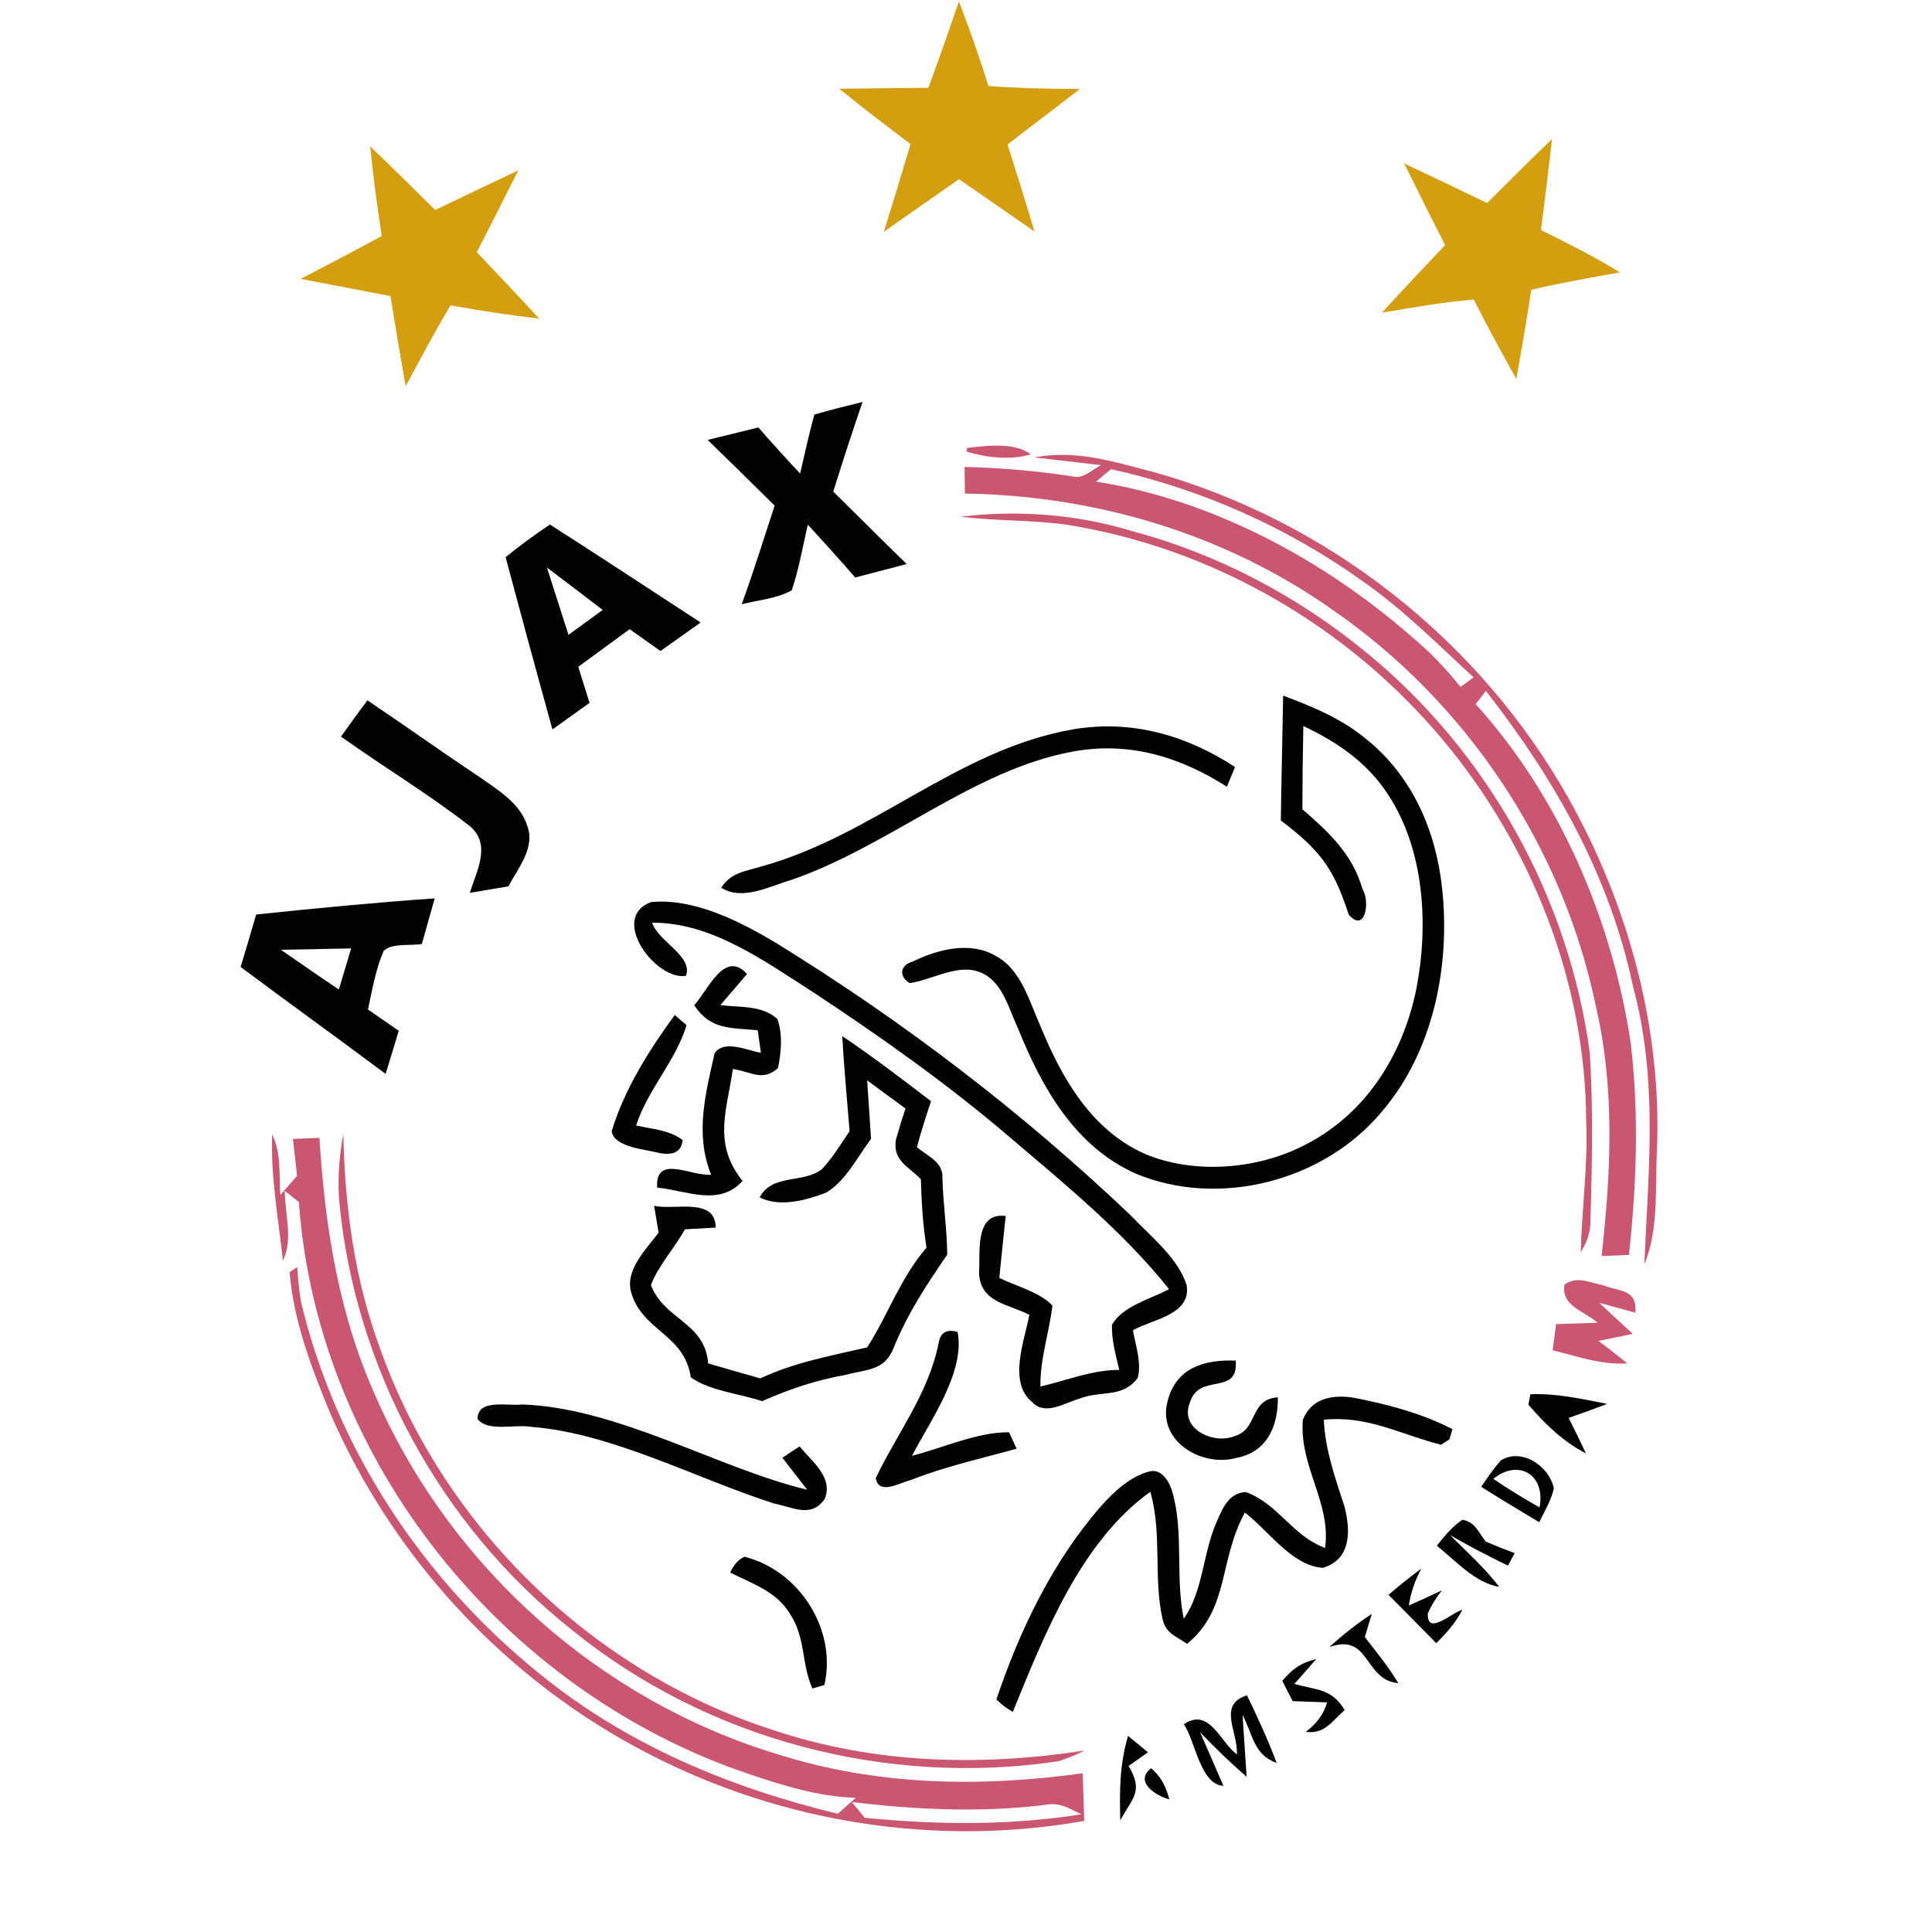 <?xml version="1.0" encoding="UTF-8" standalone="no"?>
<!DOCTYPE svg PUBLIC "-//W3C//DTD SVG 1.1//EN" "http://www.w3.org/Graphics/SVG/1.1/DTD/svg11.dtd">
<svg xmlns="http://www.w3.org/2000/svg" version="1.1" viewBox="0 0 200 200" width="200.0pt" height="200.0pt">
<path d="M 0.00 0.00 L 200.00 0.00 L 200.00 200.00 L 0.00 200.00 L 0.00 0.00 Z" fill="#ffffff" />
<path d="M 99.27 0.14 C 100.37 3.03 101.41 5.95 102.32 8.90 C 105.48 9.14 108.63 9.20 111.79 9.21 C 109.31 11.14 106.79 13.03 104.30 14.96 C 105.26 17.95 106.19 20.95 107.09 23.96 C 104.49 22.16 101.88 20.35 99.28 18.55 C 96.68 20.36 94.08 22.17 91.49 24.00 C 92.44 20.98 93.35 17.95 94.26 14.92 C 91.78 13.04 89.30 11.15 86.88 9.19 C 89.95 9.15 93.02 9.11 96.10 9.09 C 96.83 7.13 97.54 5.16 98.22 3.18 C 98.57 2.17 98.92 1.15 99.27 0.14 Z" fill="#d49f0f" />
<path d="M 160.67 14.39 C 160.31 17.53 159.93 20.68 159.52 23.81 C 162.29 25.20 165.06 26.56 167.69 28.20 C 164.62 28.74 161.56 29.28 158.52 30.00 C 158.05 33.09 157.52 36.17 156.97 39.24 C 155.47 36.52 153.96 33.80 152.57 31.01 C 149.37 31.27 146.22 31.84 143.05 32.37 C 145.21 30.01 147.40 27.69 149.60 25.37 C 148.16 22.57 146.75 19.75 145.36 16.92 C 148.23 18.27 151.09 19.63 153.94 21.02 C 156.17 18.80 158.40 16.57 160.67 14.39 Z" fill="#d49f0f" />
<path d="M 38.32 15.15 C 40.59 17.32 42.82 19.53 45.05 21.74 C 47.91 20.36 50.79 19.00 53.66 17.63 C 52.24 20.46 50.81 23.29 49.36 26.11 C 51.52 28.39 53.69 30.67 55.82 32.99 C 52.75 32.61 49.69 32.17 46.64 31.61 C 45.00 34.35 43.51 37.18 41.99 39.98 C 41.44 36.87 40.92 33.76 40.42 30.65 C 37.32 30.06 34.22 29.47 31.13 28.87 C 33.93 27.41 36.74 25.95 39.51 24.43 C 39.24 22.55 38.96 20.68 38.73 18.80 C 38.59 17.58 38.45 16.37 38.32 15.15 Z" fill="#d49f0f" />
<path d="M 89.29 41.61 C 88.24 44.69 87.22 47.78 86.26 50.89 C 88.80 53.39 91.31 55.91 93.86 58.39 C 92.08 58.85 90.31 59.31 88.53 59.78 C 86.92 57.93 85.28 56.11 83.62 54.31 C 83.10 56.57 82.71 58.91 81.96 61.11 C 80.46 61.97 78.45 62.12 76.78 62.55 C 78.01 59.18 79.07 55.75 80.19 52.34 C 77.89 50.06 75.58 47.80 73.26 45.54 C 75.01 45.11 76.76 44.68 78.51 44.25 C 79.92 45.87 81.36 47.46 82.83 49.02 C 83.29 46.98 83.75 44.94 84.30 42.92 C 85.94 42.43 87.63 42.03 89.29 41.61 Z" fill="#010101" />
<path d="M 100.10 46.38 C 102.13 46.13 104.99 45.76 106.71 47.03 C 104.60 47.66 102.17 47.38 100.08 46.76 L 100.10 46.38 Z" fill="#ca5672" />
<path d="M 119.47 48.88 C 137.47 53.93 153.16 66.29 162.34 82.58 C 168.52 93.55 172.04 106.36 171.53 118.98 C 171.33 122.82 171.74 127.28 170.22 130.88 C 170.65 121.02 171.66 111.80 169.04 102.07 C 166.62 90.62 160.95 80.66 153.82 71.52 C 153.47 71.98 153.11 72.43 152.76 72.89 C 161.45 82.49 166.89 95.22 168.81 107.96 C 169.68 115.29 169.42 122.59 168.63 129.91 C 167.69 129.95 166.75 129.99 165.80 130.02 C 166.77 121.24 167.20 112.65 165.16 103.96 C 161.71 87.53 151.75 72.63 137.92 63.11 C 126.79 55.26 113.47 51.31 99.89 51.09 L 99.85 48.34 C 103.78 48.43 107.52 48.77 111.39 49.37 C 112.30 49.42 113.20 48.55 113.97 48.15 C 111.67 47.89 109.37 47.62 107.07 47.35 C 111.47 46.53 115.28 47.80 119.47 48.88 Z" fill="#ca5672" />
<path d="M 114.66 48.85 L 115.02 48.57 C 124.30 50.61 133.21 54.57 140.94 60.08 C 145.19 63.02 148.76 66.64 152.55 70.12 C 152.09 70.45 151.64 70.78 151.19 71.11 C 149.64 69.17 148.00 67.45 146.09 65.87 C 137.00 57.93 125.46 51.72 113.46 49.86 C 113.86 49.53 114.26 49.19 114.66 48.85 Z" fill="#ffffff" />
<path d="M 117.11 54.96 C 126.04 57.32 134.32 61.70 141.45 67.55 C 154.03 77.84 162.41 92.91 164.58 109.01 C 164.92 114.67 164.82 120.38 164.65 126.05 C 164.68 127.51 164.37 128.40 163.64 129.64 C 163.75 125.08 164.40 120.58 164.20 116.00 C 164.14 101.69 158.52 87.53 149.37 76.60 C 139.51 64.81 125.45 56.65 110.23 54.29 C 106.65 53.82 103.03 53.93 99.44 53.49 C 105.28 52.78 111.46 53.22 117.11 54.96 Z" fill="#ca5672" />
<path d="M 56.93 54.30 C 62.16 57.64 67.33 61.06 72.53 64.44 C 71.14 65.42 69.75 66.41 68.37 67.39 C 67.30 66.64 66.24 65.88 65.18 65.13 C 63.41 66.43 61.64 67.73 59.86 69.03 C 60.25 70.28 60.64 71.52 61.03 72.76 C 59.75 73.67 58.47 74.59 57.19 75.51 C 55.54 69.57 53.93 63.63 52.34 57.68 C 53.81 56.48 55.35 55.35 56.93 54.30 Z" fill="#010101" />
<path d="M 56.62 58.75 C 58.55 60.20 60.47 61.67 62.39 63.14 C 61.21 64.00 60.03 64.86 58.85 65.72 C 58.43 64.40 58.00 63.08 57.58 61.76 C 57.26 60.75 56.94 59.75 56.62 58.75 Z" fill="#ffffff" />
<path d="M 38.04 72.50 C 41.91 75.10 45.70 77.82 49.59 80.40 C 51.45 81.72 53.82 83.12 54.56 85.42 C 55.46 87.72 53.65 89.83 52.63 91.75 C 51.29 91.97 49.96 92.20 48.63 92.43 C 49.34 90.14 50.94 87.36 48.56 85.46 C 44.32 82.17 39.67 79.37 35.30 76.25 C 36.21 74.99 37.10 73.73 38.04 72.50 Z" fill="#010101" />
<path d="M 132.83 72.01 C 135.93 73.18 138.91 74.39 141.48 76.55 C 146.22 80.38 148.66 86.02 149.29 91.99 C 150.15 99.98 148.39 108.82 143.07 115.05 C 137.10 122.26 126.20 125.11 117.54 121.48 C 111.28 118.67 107.86 112.60 105.40 106.50 C 104.36 104.30 103.72 101.24 101.05 100.51 C 98.91 99.91 96.36 101.45 94.18 101.77 C 93.08 101.15 93.09 99.94 94.48 99.54 C 97.06 98.28 100.45 97.40 103.08 98.96 C 105.72 100.36 106.56 103.68 107.71 106.23 C 109.92 111.62 112.97 116.99 118.54 119.46 C 123.55 121.56 129.96 121.08 134.79 118.67 C 141.31 115.50 145.28 109.20 146.65 102.21 C 147.89 95.73 147.44 87.96 143.72 82.30 C 141.59 78.97 138.44 76.82 134.92 75.16 C 134.86 78.03 134.83 80.90 134.82 83.77 C 137.55 86.14 140.02 88.42 141.04 92.03 C 141.87 93.34 141.31 96.68 139.61 94.66 C 138.03 89.78 136.62 88.01 132.59 84.93 C 132.65 80.62 132.76 76.32 132.83 72.01 Z" fill="#010101" />
<path d="M 111.04 75.51 C 117.11 74.47 122.77 76.09 127.85 79.40 C 127.57 80.08 127.29 80.76 127.01 81.44 C 122.10 78.32 116.80 76.71 110.96 77.82 C 100.75 79.72 92.07 87.56 82.00 91.06 C 79.75 91.71 76.85 93.31 74.67 91.89 C 75.67 90.32 77.11 90.22 78.76 89.71 C 90.37 86.54 99.05 77.62 111.04 75.51 Z" fill="#010101" />
<path d="M 45.00 93.00 C 44.56 94.57 44.12 96.15 43.67 97.72 C 42.51 97.93 40.60 97.59 39.72 98.43 C 38.89 100.32 38.53 102.49 38.09 104.50 C 39.15 105.23 40.22 105.97 41.28 106.71 C 40.83 108.19 40.37 109.68 39.92 111.17 C 34.94 107.45 29.89 103.82 24.91 100.10 C 25.46 98.29 25.99 96.48 26.52 94.67 C 32.66 94.02 38.83 93.43 45.00 93.00 Z" fill="#010101" />
<path d="M 67.37 93.39 C 71.81 92.93 76.65 95.40 80.36 97.63 C 93.56 105.76 105.89 115.19 117.12 125.88 C 119.08 127.97 122.03 130.28 122.85 133.09 C 123.30 136.13 119.23 136.58 117.28 137.71 C 117.56 139.33 118.20 141.04 117.77 142.65 C 116.17 144.79 113.93 143.89 111.69 144.81 C 110.21 145.23 108.20 146.57 106.88 145.17 C 104.31 143.12 106.06 138.77 106.56 136.11 C 104.36 134.97 101.55 134.87 101.35 131.85 C 101.49 129.75 100.85 125.44 104.11 125.88 C 103.89 128.02 103.65 130.15 103.45 132.29 C 105.21 133.16 107.57 133.72 108.95 135.15 C 108.60 137.98 107.67 140.64 107.70 143.53 C 110.48 142.90 112.95 141.82 115.87 141.81 C 115.50 140.24 115.07 138.79 115.11 137.16 C 116.17 135.20 119.16 134.46 121.02 133.45 C 116.23 127.46 110.23 122.58 104.41 117.62 C 98.04 112.19 91.23 107.37 84.25 102.76 C 79.22 99.56 73.71 95.47 67.51 95.52 C 68.11 97.44 71.80 99.00 71.00 101.02 C 67.91 101.53 63.03 95.05 67.37 93.39 Z" fill="#010101" />
<path d="M 29.08 98.32 C 31.51 98.27 33.93 98.23 36.35 98.18 C 35.93 99.60 35.50 101.02 35.08 102.44 C 33.07 101.08 31.07 99.71 29.08 98.32 Z" fill="#ffffff" />
<path d="M 77.33 100.83 C 76.41 101.91 75.49 102.98 74.57 104.05 C 76.57 104.30 78.84 104.03 80.46 105.47 C 81.05 107.03 80.87 108.95 80.54 110.56 C 78.93 112.02 77.71 110.92 75.87 110.66 C 75.23 114.99 73.78 118.41 76.87 122.25 C 74.44 124.94 71.09 123.24 68.03 122.94 C 67.82 119.43 71.53 121.79 73.61 121.60 C 71.93 117.38 73.02 113.31 73.97 109.04 C 74.98 107.56 77.38 108.77 78.77 108.98 C 78.66 108.20 78.55 107.43 78.44 106.65 C 75.66 106.38 73.59 106.66 71.86 104.06 C 73.26 102.58 74.98 98.23 77.33 100.83 Z" fill="#010101" />
<path d="M 69.85 105.07 L 71.07 106.13 C 69.96 109.82 67.06 112.77 65.85 116.51 C 67.49 116.89 69.31 116.96 70.67 118.03 C 70.53 119.26 69.65 119.69 68.04 119.31 C 66.75 118.97 63.57 118.76 63.32 117.11 C 64.62 112.78 67.20 108.70 69.85 105.07 Z" fill="#010101" />
<path d="M 87.19 107.26 C 90.34 109.38 93.37 111.69 96.38 114.00 C 95.85 115.57 95.35 117.15 94.92 118.75 C 96.03 119.72 97.67 120.27 97.56 121.99 C 97.63 124.62 98.03 127.24 98.06 129.87 C 95.90 133.03 93.96 135.95 92.51 139.53 C 91.59 141.93 89.65 141.75 87.52 142.33 C 84.47 142.88 81.71 143.79 78.89 145.05 C 76.57 144.26 73.49 144.00 71.51 142.58 C 70.87 138.12 66.49 137.79 65.34 133.80 C 64.67 131.46 66.91 129.31 68.18 127.60 C 68.02 126.67 67.87 125.75 67.71 124.82 C 69.81 125.32 74.06 123.88 74.09 127.08 C 73.03 127.14 71.96 127.20 70.90 127.26 C 69.83 129.22 68.18 130.95 67.38 133.03 C 68.81 136.69 72.95 136.84 73.31 141.14 C 75.11 141.67 76.91 142.18 78.71 142.69 C 82.26 141.02 85.99 140.36 89.77 139.48 C 91.94 136.10 93.20 132.30 95.91 129.16 C 95.54 126.81 95.39 124.46 95.33 122.08 C 94.06 120.74 92.44 120.21 92.73 118.04 C 93.04 116.94 93.37 115.84 93.74 114.76 C 92.42 113.79 91.09 112.82 89.77 111.84 C 89.90 113.86 90.04 115.88 90.17 117.90 C 88.79 119.72 87.52 122.31 85.50 123.47 C 83.44 124.26 80.73 125.00 78.64 123.96 C 79.91 121.49 83.12 122.53 85.05 121.06 C 86.17 119.89 87.04 118.44 87.95 117.10 C 87.69 113.82 87.37 110.54 87.19 107.26 Z" fill="#010101" />
<path d="M 28.18 117.42 C 29.14 119.47 28.87 121.48 29.02 123.70 C 29.60 123.05 30.17 122.39 30.75 121.73 C 30.61 120.46 30.47 119.18 30.33 117.90 C 31.24 117.86 32.15 117.83 33.07 117.79 C 33.65 127.22 35.12 136.38 39.10 145.02 C 46.86 162.41 62.17 176.02 80.40 181.57 C 90.75 184.86 101.39 185.04 112.08 183.57 C 112.13 185.22 112.18 186.86 112.24 188.50 C 96.93 191.20 81.03 188.72 67.23 181.60 C 52.46 174.03 40.60 161.27 34.07 146.03 C 32.17 141.40 30.39 136.69 29.98 131.69 C 30.24 131.51 30.51 131.34 30.77 131.17 C 30.84 132.38 30.97 133.58 31.16 134.77 C 34.80 149.95 43.70 163.44 55.81 173.23 C 64.86 180.61 75.45 185.02 86.72 187.76 C 87.34 187.21 87.97 186.66 88.59 186.11 C 84.71 185.98 81.12 184.86 77.48 183.63 C 52.17 175.11 32.84 151.22 30.94 124.44 C 30.46 124.05 29.97 123.66 29.48 123.27 C 29.51 125.95 30.36 128.24 29.29 130.50 C 28.82 126.19 28.00 121.75 28.18 117.42 Z" fill="#ca5672" />
<path d="M 35.54 117.38 C 35.70 124.95 36.69 132.39 39.32 139.52 C 45.88 158.06 61.30 173.06 80.02 179.09 C 90.49 182.59 101.42 182.88 112.27 181.22 C 111.40 181.66 110.50 182.02 109.59 182.32 C 91.82 184.98 73.21 180.11 59.23 168.75 C 45.54 157.92 36.62 141.43 35.09 124.03 C 34.96 121.79 35.13 119.59 35.54 117.38 Z" fill="#ca5672" />
<path d="M 165.93 133.04 C 167.71 133.75 169.48 133.41 169.30 135.89 C 168.05 135.55 166.80 135.20 165.55 134.86 C 166.70 135.95 167.86 137.02 169.03 138.08 C 167.85 138.33 166.67 138.57 165.49 138.81 C 166.49 139.58 167.49 140.35 168.47 141.14 C 165.75 141.30 163.33 140.42 160.73 139.78 C 160.85 138.88 160.97 137.97 161.09 137.07 C 162.52 137.02 163.96 136.98 165.39 136.93 C 164.04 135.73 161.54 135.18 161.96 132.97 C 163.30 132.06 164.49 132.77 165.93 133.04 Z" fill="#ca5672" />
<path d="M 99.13 137.88 C 99.94 142.04 96.26 147.13 94.41 150.70 C 97.61 149.90 101.15 148.23 104.46 148.27 L 105.24 149.97 C 101.54 151.00 97.82 151.81 94.24 153.23 C 93.16 153.48 90.96 154.83 90.66 153.01 C 92.92 148.28 96.06 144.36 97.16 139.09 C 97.32 137.96 97.97 137.55 99.13 137.88 Z" fill="#010101" />
<path d="M 127.92 140.85 C 128.23 144.59 124.12 142.02 123.18 145.19 C 122.06 147.91 125.63 149.58 127.82 148.66 C 130.25 147.96 129.33 144.84 132.28 144.65 C 132.32 147.66 131.16 150.33 127.96 150.93 C 124.34 151.91 119.73 149.13 120.88 145.00 C 121.77 141.57 124.71 140.72 127.92 140.85 Z" fill="#010101" />
<path d="M 158.42 144.34 C 161.04 144.20 163.80 144.83 166.37 145.33 C 165.05 145.84 163.72 146.31 162.38 146.78 C 163.00 148.00 163.60 149.22 164.18 150.46 C 161.81 149.23 159.94 147.42 158.22 145.41 L 158.42 144.34 Z" fill="#010101" />
<path d="M 140.01 144.67 C 143.53 145.34 147.16 146.29 150.36 147.95 L 150.04 149.01 L 149.17 149.56 C 144.95 148.48 141.56 146.51 137.04 146.97 C 137.19 150.15 138.22 152.98 139.18 155.96 C 139.82 158.44 139.90 161.42 136.94 162.30 C 133.74 162.10 131.31 158.44 128.87 156.58 C 126.12 161.62 127.30 166.53 122.89 170.17 C 121.76 169.39 120.66 169.09 120.34 167.58 C 119.38 163.24 120.32 158.79 119.08 154.43 C 111.88 159.58 108.07 169.30 104.85 177.21 C 104.20 176.85 103.63 176.42 103.15 175.92 C 105.54 168.79 108.97 161.65 113.95 155.95 C 115.27 154.45 117.05 152.78 119.05 152.31 C 120.30 152.04 121.09 153.46 121.37 154.48 C 122.56 158.67 121.65 163.24 122.54 167.57 C 124.50 164.82 124.51 160.99 125.84 157.79 C 126.50 156.31 127.07 154.59 128.95 154.45 C 132.34 155.68 133.76 158.99 137.17 160.24 C 137.83 155.57 134.49 151.86 134.87 146.98 C 135.75 144.76 137.85 144.37 140.01 144.67 Z" fill="#010101" />
<path d="M 54.02 145.39 C 63.92 145.70 74.41 152.03 83.56 154.22 C 82.71 153.11 81.85 152.01 80.99 150.91 C 81.58 150.51 82.18 150.12 82.78 149.73 C 84.00 151.27 86.33 152.94 85.36 155.19 C 83.97 157.17 82.11 156.04 80.19 155.66 C 72.23 153.14 63.41 148.36 55.01 147.71 C 53.42 147.40 50.47 148.27 49.44 146.89 C 49.43 144.75 52.59 145.59 54.02 145.39 Z" fill="#010101" />
<path d="M 161.27 146.26 C 161.35 146.33 161.35 146.33 161.27 146.26 Z" fill="#ffffff" />
<path d="M 160.85 154.09 C 160.59 155.31 159.88 156.46 159.34 157.58 C 157.32 156.38 155.31 155.16 153.33 153.91 C 153.98 152.97 154.61 152.04 155.36 151.18 C 157.54 149.84 160.41 151.78 160.85 154.09 Z" fill="#010101" />
<path d="M 159.37 156.05 C 157.74 155.12 156.13 154.15 154.59 153.09 C 157.20 150.96 160.04 152.69 159.37 156.05 Z" fill="#ffffff" />
<path d="M 151.39 157.32 C 152.74 157.57 153.02 158.61 153.81 159.59 C 154.79 160.01 155.79 160.41 156.80 160.78 C 156.56 161.21 156.33 161.64 156.10 162.07 C 154.07 161.09 152.07 160.04 150.11 158.92 C 151.87 160.67 153.69 162.30 155.20 164.27 C 152.71 163.87 150.66 161.54 148.74 160.01 C 149.53 159.01 150.32 158.04 151.39 157.32 Z" fill="#010101" />
<path d="M 77.08 161.15 C 82.83 162.63 86.64 168.75 85.34 174.43 L 84.10 174.79 C 82.97 172.30 83.41 169.59 81.83 167.15 C 80.42 164.74 77.94 163.98 75.59 162.79 C 75.97 161.96 76.47 161.41 77.08 161.15 Z" fill="#010101" />
<path d="M 147.14 162.38 C 146.47 163.60 146.04 164.88 145.84 166.20 C 146.99 165.70 148.14 165.17 149.27 164.63 C 148.68 165.37 148.19 166.16 147.81 167.00 C 147.67 169.46 150.40 166.85 151.38 166.65 C 150.68 168.00 149.75 169.04 148.68 170.10 C 147.04 168.42 145.39 166.76 143.74 165.10 C 144.84 164.14 145.97 163.24 147.14 162.38 Z" fill="#010101" />
<path d="M 142.01 167.07 C 141.76 167.87 141.52 168.67 141.29 169.48 C 142.50 171.03 143.74 172.55 144.75 174.24 C 141.14 173.91 141.88 169.00 137.62 170.50 C 139.00 169.24 140.44 168.10 142.01 167.07 Z" fill="#010101" />
<path d="M 136.26 171.74 C 135.51 172.61 134.75 173.47 133.99 174.32 C 136.30 174.97 137.86 174.78 139.20 177.03 C 137.90 178.14 137.15 179.55 135.18 179.28 C 136.33 178.40 137.06 177.39 137.38 176.23 C 136.20 176.18 135.01 176.14 133.82 176.10 C 133.45 175.40 133.10 174.70 132.74 174.00 C 133.83 172.74 134.61 172.16 136.26 171.74 Z" fill="#010101" />
<path d="M 129.09 175.50 C 130.19 177.80 131.27 180.10 132.16 182.50 C 129.76 181.65 129.72 179.58 128.63 177.54 C 128.77 179.67 128.91 181.80 129.05 183.93 C 127.38 182.48 125.77 180.94 124.24 179.33 L 126.65 184.87 C 124.24 184.75 123.72 180.15 122.55 178.49 C 125.19 176.71 126.27 180.28 128.04 181.62 C 128.17 179.26 126.00 176.46 129.09 175.50 Z" fill="#010101" />
<path d="M 116.78 179.70 L 118.84 181.40 C 118.17 181.87 117.50 182.34 116.83 182.81 C 118.43 185.47 117.19 186.16 115.97 188.44 C 115.89 185.47 115.90 182.57 116.78 179.70 Z" fill="#010101" />
<path d="M 119.16 183.05 C 120.09 183.82 120.72 184.89 121.04 186.27 C 119.67 185.92 117.37 184.44 119.16 183.05 Z" fill="#010101" />
<path d="M 91.52 186.91 C 97.08 187.41 102.65 187.52 108.21 186.84 C 109.70 186.53 110.68 187.22 111.95 187.82 C 104.34 189.00 97.15 188.91 89.52 188.18 C 89.07 187.64 88.62 187.10 88.18 186.55 C 89.30 186.67 90.41 186.79 91.52 186.91 Z" fill="#ffffff" />
</svg>